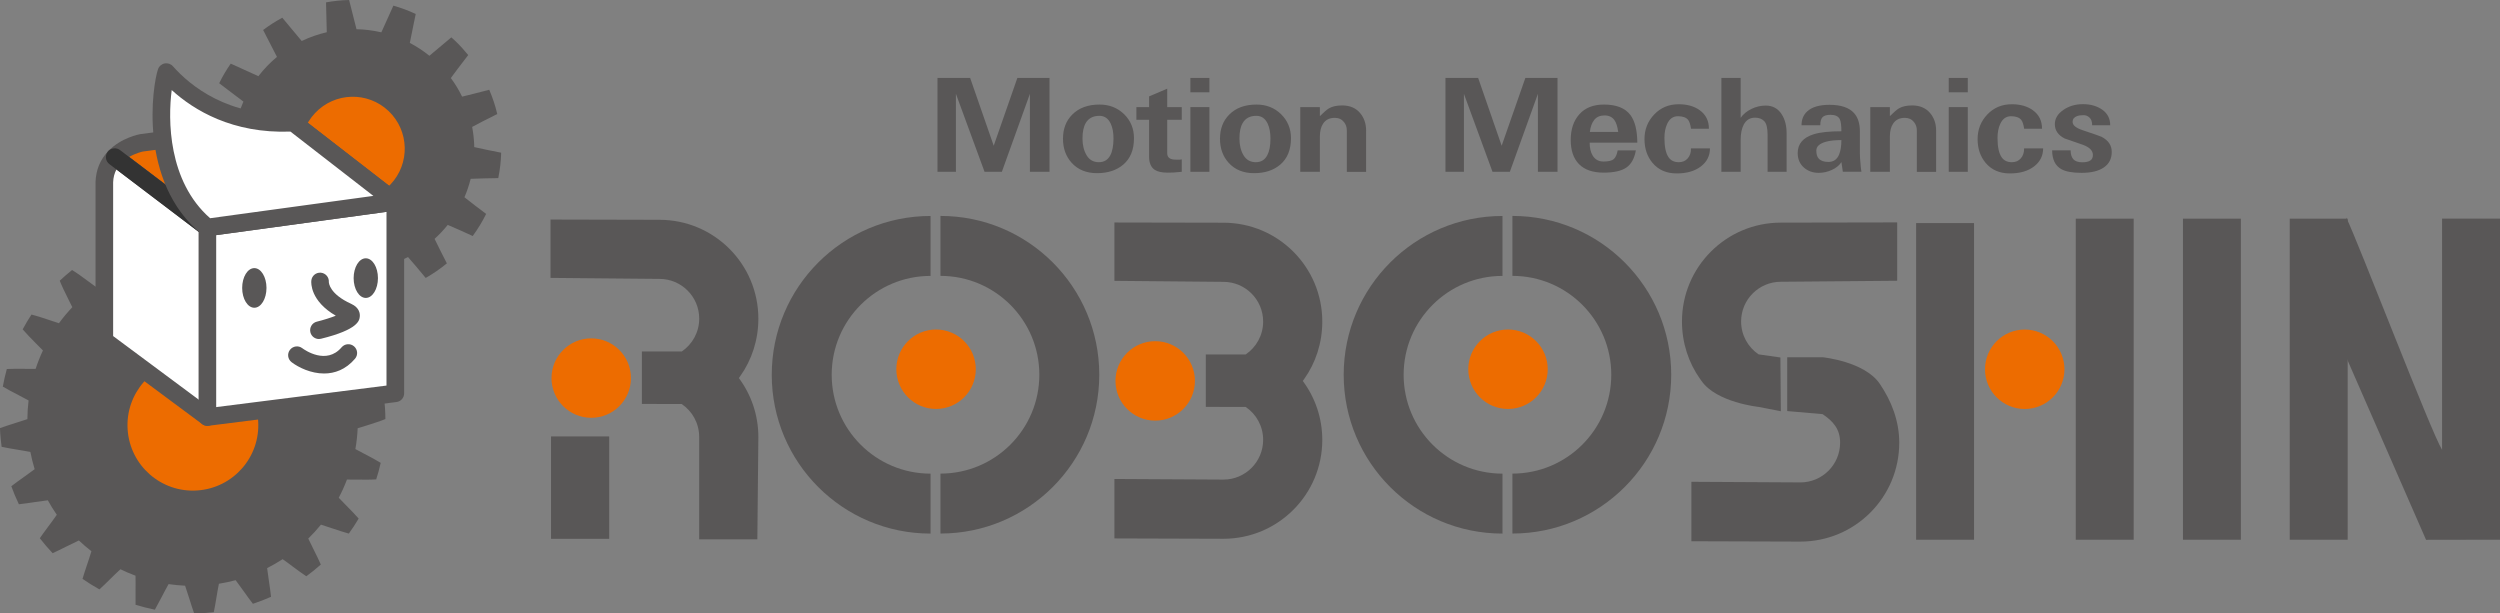 <?xml version="1.0" encoding="utf-8"?>
<!-- Generator: Adobe Illustrator 25.0.0, SVG Export Plug-In . SVG Version: 6.00 Build 0)  -->
<svg version="1.1" id="レイヤー_1" xmlns="http://www.w3.org/2000/svg" xmlns:xlink="http://www.w3.org/1999/xlink" x="0px"
	 y="0px" viewBox="0 0 567.67 139.28" style="enable-background:new 0 0 567.67 139.28;" xml:space="preserve">
<rect x="0" y="0" width="567.67" height="139.28" fill="#808080" stroke="none"/>
<style type="text/css">
	.st0{fill:#ED6C00;}
	.st1{fill:#595757;}
	.st2{fill:#FFFFFF;}
	.st3{fill:#333333;}
</style>
<g>
	<g>
		<g>
			<g>
				<path class="st0" d="M134.25,94.87c4.98,0,9.02-4.04,9.02-9.02c0-4.98-4.04-9.02-9.02-9.02c-4.98,0-9.02,4.04-9.02,9.02
					C125.23,90.83,129.27,94.87,134.25,94.87z"/>
				<path class="st1" d="M172.2,99.23c0-5.02-1.65-9.65-4.43-13.39l0.3-0.41c2.62-3.67,4.13-8.22,4.13-13.07
					c0-12.4-10.05-22.45-22.45-22.45L125,49.85V63.1l24.75,0.23c4.98,0,9.02,4.04,9.02,9.02c0,3.1-1.57,5.84-3.96,7.46h-9.06v11.91
					l9.04,0.02c2.4,1.62,3.97,4.36,3.97,7.48v23.25h13.21L172.2,99.23z"/>
				<rect x="125.12" y="99.1" class="st1" width="13.21" height="23.25"/>
			</g>
			<g>
				<path class="st1" d="M211.3,121.16c-19.92,0-36.06-16.15-36.06-36.06s16.15-36.06,36.06-36.06v13.61
					c-12.4,0-22.45,10.05-22.45,22.45s10.05,22.45,22.45,22.45V121.16z"/>
				<path class="st0" d="M212.55,92.86c4.98,0,9.02-4.04,9.02-9.02c0-4.98-4.04-9.02-9.02-9.02s-9.02,4.04-9.02,9.02
					C203.54,88.83,207.57,92.86,212.55,92.86z"/>
				<path class="st1" d="M213.55,49.03c19.92,0,36.06,16.15,36.06,36.06s-16.15,36.06-36.06,36.06v-13.61
					c12.4,0,22.45-10.05,22.45-22.45s-10.05-22.45-22.45-22.45V49.03z"/>
			</g>
			<g>
				<path class="st1" d="M341.17,121.16c-19.92,0-36.06-16.15-36.06-36.06s16.15-36.06,36.06-36.06v13.61
					c-12.4,0-22.45,10.05-22.45,22.45s10.05,22.45,22.45,22.45V121.16z"/>
				<path class="st0" d="M342.42,92.86c4.98,0,9.02-4.04,9.02-9.02c0-4.98-4.04-9.02-9.02-9.02c-4.98,0-9.02,4.04-9.02,9.02
					C333.41,88.83,337.44,92.86,342.42,92.86z"/>
				<path class="st1" d="M343.42,49.03c19.92,0,36.06,16.15,36.06,36.06s-16.15,36.06-36.06,36.06v-13.61
					c12.4,0,22.45-10.05,22.45-22.45s-10.05-22.45-22.45-22.45V49.03z"/>
			</g>
			<g>
				<path class="st0" d="M262.31,95.51c4.98,0,9.02-4.04,9.02-9.02c0-4.98-4.04-9.02-9.02-9.02c-4.98,0-9.02,4.04-9.02,9.02
					C253.29,91.48,257.33,95.51,262.31,95.51z"/>
				<path class="st1" d="M282.85,92.4c2.4,1.62,3.97,4.36,3.97,7.48c0,4.98-4.04,9.02-9.02,9.02l-24.75-0.14v13.5l24.75,0.08
					c12.4,0,22.45-10.05,22.45-22.45c0-5.02-1.65-9.65-4.43-13.39l0.3-0.41c2.62-3.67,4.13-8.22,4.13-13.07
					c0-12.4-10.05-22.45-22.45-22.45l-24.75-0.05v13.25l24.75,0.23c4.98,0,9.02,4.04,9.02,9.02c0,3.1-1.57,5.84-3.96,7.46h-9.06
					v11.91L282.85,92.4z"/>
			</g>
			<g>
				<path class="st1" d="M386.35,86.48l-0.3-0.41c-2.62-3.67-4.13-8.22-4.13-13.07c0-12.4,10.05-22.45,22.45-22.45l26.42-0.05v13.25
					l-26.42,0.23c-4.98,0-9.02,4.04-9.02,9.02c0,3.1,1.57,5.84,3.96,7.46l4.96,0.71l0.1,12.21l-5.04-0.98
					C399.33,92.4,389.72,91.39,386.35,86.48z"/>
				<path class="st1" d="M426.83,87.14c2.62,3.85,4.43,8.37,4.43,13.39c0,12.4-10.05,22.45-22.45,22.45l-24.75-0.08v-13.5
					l24.75,0.14c4.98,0,9.02-4.04,9.02-9.02c0-3.11-1.58-4.86-3.97-6.48l-8.04-0.7V81.12h8.06
					C413.87,81.12,423.37,82.06,426.83,87.14z"/>
			</g>
			<g>
				<path class="st0" d="M459.75,74.83c-4.98,0-9.02,4.04-9.02,9.02c0,4.98,4.04,9.02,9.02,9.02c4.98,0,9.02-4.04,9.02-9.02
					C468.77,78.87,464.73,74.83,459.75,74.83z"/>
				<rect x="435.09" y="50.65" class="st1" width="13.15" height="71.91"/>
				<rect x="471.34" y="49.65" class="st1" width="13.15" height="72.91"/>
				<rect x="495.68" y="49.65" class="st1" width="13.15" height="72.91"/>
				<rect x="519.93" y="49.65" class="st1" width="13.15" height="72.91"/>
			</g>
			<g>
				<path class="st1" d="M567.67,122.55v-13.61c0,0,0,0,0,0v-59.3h-13.15v52.5c-2.46-3.89-19.07-47.28-21.76-52.73v31.72
					l18.12,41.45L567.67,122.55z"/>
			</g>
		</g>
		<g>
			<polygon class="st1" points="225.64,33.09 220.29,17.7 212.87,17.7 212.87,39.01 217.06,39.01 217.06,21.31 223.56,39.01 
				227.49,39.01 233.86,21.31 233.86,39.01 238.31,39.01 238.31,17.7 231.01,17.7 			"/>
			<path class="st1" d="M249.66,23.74c-2.6,0-4.66,0.75-6.18,2.27c-1.41,1.41-2.11,3.24-2.11,5.5c0,2.2,0.67,4.02,1.98,5.47
				c1.41,1.55,3.33,2.34,5.76,2.34s4.41-0.64,5.92-1.92c1.65-1.39,2.46-3.39,2.46-6.02c0-2.18-0.75-3.99-2.25-5.46
				C253.75,24.47,251.88,23.74,249.66,23.74z M252.13,35.23c-0.55,1.07-1.43,1.6-2.62,1.6c-1.22,0-2.14-0.52-2.76-1.55
				c-0.63-1.04-0.95-2.31-0.95-3.83c0-1.52,0.25-2.69,0.74-3.52c0.64-1.09,1.68-1.63,3.1-1.63c1.15,0,2.01,0.59,2.56,1.76
				c0.43,0.9,0.64,2.03,0.64,3.39C252.83,33.07,252.6,34.34,252.13,35.23z"/>
			<path class="st1" d="M265.05,20.13l-4.13,1.76v2.43h-2.88v2.88h2.88v8.38c0,1.41,0.43,2.4,1.28,2.98
				c0.64,0.43,1.62,0.64,2.94,0.64c0.47,0,0.92-0.01,1.36-0.03c0.44-0.02,1.05-0.08,1.84-0.16v-2.82c-0.08,0-0.24,0.02-0.45,0.06
				c-0.26,0-0.51,0-0.77,0c-0.64,0-1.12-0.08-1.44-0.26c-0.43-0.24-0.64-0.63-0.64-1.18V27.2h3.3v-2.88h-3.3V20.13z"/>
			<rect x="270.3" y="17.7" class="st1" width="4.32" height="3.26"/>
			<rect x="270.3" y="24.32" class="st1" width="4.32" height="14.69"/>
			<path class="st1" d="M285.31,23.74c-2.6,0-4.67,0.75-6.18,2.27c-1.41,1.41-2.11,3.24-2.11,5.5c0,2.2,0.66,4.02,1.98,5.47
				c1.41,1.55,3.33,2.34,5.76,2.34c2.43,0,4.4-0.64,5.92-1.92c1.64-1.39,2.46-3.39,2.46-6.02c0-2.18-0.76-3.99-2.26-5.46
				C289.39,24.47,287.53,23.74,285.31,23.74z M287.77,35.23c-0.56,1.07-1.43,1.6-2.62,1.6c-1.22,0-2.14-0.52-2.77-1.55
				c-0.63-1.04-0.94-2.31-0.94-3.83c0-1.52,0.24-2.69,0.74-3.52c0.64-1.09,1.67-1.63,3.1-1.63c1.15,0,2,0.59,2.56,1.76
				c0.42,0.9,0.64,2.03,0.64,3.39C288.48,33.07,288.24,34.34,287.77,35.23z"/>
			<path class="st1" d="M304.76,23.94c-1.24,0-2.24,0.22-3.01,0.67c-0.44,0.26-1.13,0.85-2.05,1.76v-2.05h-4.45v14.69h4.45v-8
				c0-1.22,0.25-2.2,0.74-2.94c0.58-0.88,1.46-1.31,2.66-1.31c0.88,0,1.57,0.32,2.08,0.96c0.43,0.53,0.64,1.17,0.64,1.89v9.41h4.38
				v-9.38c0-1.55-0.45-2.87-1.34-3.94C307.88,24.52,306.51,23.94,304.76,23.94z"/>
			<polygon class="st1" points="340.98,33.09 335.64,17.7 328.22,17.7 328.22,39.01 332.41,39.01 332.41,21.31 338.9,39.01 
				342.84,39.01 349.21,21.31 349.21,39.01 353.66,39.01 353.66,17.7 346.36,17.7 			"/>
			<path class="st1" d="M370.23,26.14c-1.19-1.6-3.2-2.4-6.02-2.4c-2.41,0-4.27,0.73-5.58,2.2c-1.31,1.46-1.97,3.4-1.97,5.84
				c0,2.39,0.63,4.22,1.89,5.5c1.26,1.28,3.13,1.92,5.6,1.92c2.3,0,4.02-0.38,5.14-1.15c1.12-0.77,1.84-2.07,2.16-3.9h-4.13
				c-0.17,0.94-0.46,1.59-0.88,1.97c-0.42,0.37-1.2,0.56-2.35,0.56c-1.09,0-1.91-0.46-2.46-1.38c-0.45-0.75-0.67-1.72-0.67-2.91
				h10.82C371.76,29.59,371.25,27.51,370.23,26.14z M361.01,29.95c0.13-1.17,0.47-2.09,1.01-2.75c0.54-0.66,1.32-0.99,2.32-0.99
				c0.99,0,1.73,0.35,2.24,1.06c0.41,0.58,0.7,1.47,0.86,2.69H361.01z"/>
			<path class="st1" d="M383.22,35.97c-0.51,0.58-1.18,0.86-2.02,0.86c-1.02,0-1.79-0.36-2.3-1.09c-0.64-0.9-0.96-2.37-0.96-4.42
				c0-1.22,0.2-2.27,0.61-3.17c0.53-1.17,1.35-1.76,2.46-1.76c1.11,0,1.89,0.29,2.33,0.86c0.28,0.37,0.49,1.02,0.64,1.98h4.06
				c0-1.81-0.7-3.22-2.11-4.22c-1.26-0.9-2.84-1.34-4.74-1.34c-2.24,0-4.1,0.77-5.57,2.32c-1.47,1.54-2.21,3.41-2.21,5.58
				c0,2.16,0.61,3.96,1.82,5.41c1.34,1.6,3.17,2.4,5.5,2.4c2.28,0,4.11-0.53,5.48-1.58c1.38-1.06,2.07-2.43,2.07-4.11h-4.32
				C383.99,34.64,383.73,35.39,383.22,35.97z"/>
			<path class="st1" d="M400.94,23.97c-1.13,0-2.22,0.26-3.26,0.77c-1.04,0.51-1.86,1.18-2.43,2.02V17.7h-4.38v21.31h4.38v-7.26
				c0-1.43,0.24-2.58,0.7-3.46c0.56-1.04,1.41-1.57,2.56-1.57c0.9,0,1.59,0.27,2.1,0.8c0.5,0.53,0.75,1.55,0.75,3.04v8.45h4.32v-8.8
				c0-1.66-0.36-3.07-1.09-4.22C403.74,24.64,402.52,23.97,400.94,23.97z"/>
			<path class="st1" d="M422.32,34.88v-5.06c0-1.79-0.45-3.18-1.34-4.16c-1.13-1.24-2.99-1.86-5.57-1.86c-2.29,0-3.97,0.5-5.06,1.5
				c-0.86,0.79-1.28,1.84-1.28,3.14h4.26c0-0.88,0.17-1.48,0.52-1.84c0.35-0.35,0.95-0.53,1.81-0.53c1.04,0,1.74,0.32,2.08,0.96
				c0.26,0.49,0.38,1.42,0.38,2.78c-2.73,0-4.83,0.22-6.27,0.67c-2.43,0.75-3.65,2.18-3.65,4.29c0,1.39,0.49,2.5,1.47,3.33
				c0.9,0.77,2,1.15,3.3,1.15c1.02,0,2.02-0.22,2.98-0.66c0.96-0.44,1.68-1.02,2.18-1.77l0.32,2.18h4.22
				c-0.11-0.7-0.17-1.25-0.19-1.63C422.37,36.27,422.32,35.44,422.32,34.88z M417.58,35.14c-0.47,1.09-1.27,1.63-2.4,1.63
				c-1.02,0-1.76-0.26-2.21-0.77c-0.37-0.4-0.54-1.01-0.54-1.82c0-0.94,0.75-1.61,2.27-2.02c0.9-0.24,2.04-0.35,3.42-0.35
				C418.12,33.2,417.94,34.3,417.58,35.14z"/>
			<path class="st1" d="M434.19,23.94c-1.24,0-2.24,0.22-3.01,0.67c-0.45,0.26-1.13,0.85-2.05,1.76v-2.05h-4.45v14.69h4.45v-8
				c0-1.22,0.24-2.2,0.74-2.94c0.58-0.88,1.46-1.31,2.66-1.31c0.87,0,1.57,0.32,2.08,0.96c0.42,0.53,0.64,1.17,0.64,1.89v9.41h4.38
				v-9.38c0-1.55-0.45-2.87-1.34-3.94C437.3,24.52,435.93,23.94,434.19,23.94z"/>
			<rect x="442.5" y="17.7" class="st1" width="4.32" height="3.26"/>
			<rect x="442.5" y="24.32" class="st1" width="4.32" height="14.69"/>
			<path class="st1" d="M458.85,35.97c-0.51,0.58-1.18,0.86-2.02,0.86c-1.02,0-1.79-0.36-2.3-1.09c-0.64-0.9-0.96-2.37-0.96-4.42
				c0-1.22,0.2-2.27,0.61-3.17c0.53-1.17,1.36-1.76,2.46-1.76c1.11,0,1.89,0.29,2.34,0.86c0.28,0.37,0.49,1.02,0.64,1.98h4.06
				c0-1.81-0.7-3.22-2.11-4.22c-1.26-0.9-2.84-1.34-4.74-1.34c-2.24,0-4.1,0.77-5.57,2.32c-1.47,1.54-2.21,3.41-2.21,5.58
				c0,2.16,0.61,3.96,1.82,5.41c1.34,1.6,3.18,2.4,5.5,2.4c2.29,0,4.11-0.53,5.49-1.58c1.38-1.06,2.07-2.43,2.07-4.11h-4.32
				C459.62,34.64,459.37,35.39,458.85,35.97z"/>
			<path class="st1" d="M477.21,31.07c-0.18-0.11-1.62-0.61-4.29-1.5c-1.54-0.51-2.3-1.14-2.3-1.89c0-0.62,0.33-1.06,0.99-1.31
				c0.38-0.15,0.89-0.22,1.5-0.22c0.51,0,0.97,0.18,1.36,0.56c0.4,0.37,0.59,0.95,0.59,1.74h4.1c0-1.52-0.6-2.69-1.8-3.54
				c-1.2-0.84-2.66-1.26-4.37-1.26c-1.73,0-3.23,0.44-4.49,1.33c-1.27,0.88-1.91,1.95-1.91,3.21c0,1.43,0.75,2.51,2.24,3.26
				c1.39,0.49,2.78,0.97,4.16,1.44c1.5,0.56,2.24,1.32,2.24,2.3c0,0.6-0.2,1.03-0.62,1.28c-0.42,0.26-1.02,0.38-1.81,0.38
				c-0.93,0-1.61-0.24-2.02-0.7c-0.4-0.47-0.61-1.14-0.61-2.02h-4.19c0,2.05,0.68,3.47,2.05,4.26c1,0.58,2.55,0.86,4.64,0.86
				c2.16,0,3.84-0.4,5.04-1.22s1.8-1.98,1.8-3.52C479.52,33.04,478.76,31.88,477.21,31.07z"/>
		</g>
	</g>
	<g>
		<g>
			<g>
				<g>
					<path class="st1" d="M83.04,96.68c1.82-0.57,3.34-1.06,4.47-1.53c-0.01-0.83-0.03-1.67-0.09-2.52
						c-0.03-0.4-0.07-0.79-0.11-1.19c-1.18-0.31-2.74-0.58-4.61-0.89c-0.54-0.09-1.17-0.19-1.82-0.31
						c-0.23-1.66-0.57-3.29-1.01-4.87c0.46-0.33,0.9-0.65,1.29-0.92c1.69-1.2,3.07-2.2,4.02-3.05c-0.39-1.13-0.81-2.25-1.29-3.34
						c-0.17,0.01-0.34,0.01-0.53,0.02c-1.32,0.09-2.96,0.33-4.55,0.57c-0.48,0.07-0.97,0.14-1.45,0.21
						c-0.76-1.55-1.64-3.03-2.6-4.44c0.32-0.44,0.64-0.86,0.91-1.23c1.26-1.69,2.27-3.08,2.9-4.18c-0.69-0.91-1.42-1.78-2.18-2.63
						c-1.32,0.46-2.99,1.29-4.73,2.17c-0.41,0.21-0.82,0.41-1.23,0.61c-1.23-1.25-2.54-2.4-3.93-3.47c0.15-0.47,0.3-0.92,0.44-1.32
						c0.69-2.07,1.24-3.74,1.49-5.01c-0.92-0.63-1.86-1.23-2.83-1.79c-1.01,0.76-2.28,1.98-3.89,3.57c-0.3,0.3-0.62,0.61-0.94,0.92
						c-1.56-0.8-3.18-1.49-4.86-2.07c0-0.47,0.01-0.92,0.01-1.32c0.02-2.2,0.03-3.99-0.13-5.27c-1.07-0.31-2.16-0.57-3.26-0.79
						c-0.73,1.05-1.55,2.6-2.57,4.55c-0.2,0.38-0.42,0.8-0.64,1.23c-1.71-0.26-3.45-0.39-5.22-0.41c-0.15-0.47-0.29-0.92-0.42-1.33
						c-0.64-2.05-1.18-3.72-1.71-4.89c-0.37,0.01-0.75,0.02-1.12,0.04c-0.77,0.05-1.54,0.12-2.3,0.21c-0.35,1.22-0.65,2.9-0.99,4.97
						c-0.08,0.46-0.16,0.99-0.26,1.53c-1.7,0.29-3.37,0.7-4.98,1.22c-0.31-0.42-0.6-0.84-0.87-1.21c-1.22-1.72-2.22-3.1-3.06-4.04
						c-1.13,0.42-2.24,0.89-3.32,1.4c0.05,1.27,0.29,2.95,0.59,4.98c0.07,0.48,0.16,1.04,0.24,1.61c-1.46,0.79-2.86,1.67-4.19,2.63
						c-0.51-0.37-1.02-0.75-1.51-1.11c-1.54-1.15-2.81-2.06-3.83-2.68c-0.97,0.77-1.9,1.58-2.8,2.43c0.45,1.15,1.13,2.56,1.98,4.26
						c0.26,0.52,0.56,1.12,0.87,1.75c-1.08,1.15-2.1,2.36-3.03,3.64c-0.66-0.21-1.33-0.44-2.01-0.66c-1.53-0.51-3-1-4.23-1.31
						c-0.72,1.09-1.38,2.21-2,3.36c0.76,0.9,1.79,1.95,3,3.18C8.64,78.44,9.2,79,9.75,79.58c-0.64,1.35-1.19,2.75-1.66,4.18
						c-0.77,0-1.58,0-2.38-0.01c-1.44-0.02-2.93-0.03-4.16,0.04c-0.36,1.31-0.67,2.64-0.91,3.99c0.96,0.58,2.16,1.21,3.55,1.93
						c0.68,0.35,1.5,0.78,2.3,1.22c-0.17,1.39-0.26,2.81-0.27,4.24c-0.89,0.3-1.79,0.58-2.54,0.82C2.26,96.44,1.02,96.83,0,97.21
						c0.02,0.38,0.02,0.77,0.05,1.16c0.07,1.04,0.19,2.07,0.32,3.09c1.02,0.22,2.25,0.43,3.65,0.66c0.84,0.14,1.88,0.31,2.88,0.51
						c0.26,1.33,0.58,2.64,0.97,3.91c-0.8,0.6-1.64,1.2-2.32,1.68c-1.15,0.82-2.16,1.54-2.98,2.19c0.51,1.4,1.08,2.77,1.72,4.09
						c1.12-0.12,2.37-0.3,3.6-0.49c1.01-0.15,2.03-0.3,2.97-0.41c0.62,1.13,1.3,2.23,2.04,3.29c-0.63,0.91-1.32,1.84-1.88,2.59
						c-0.76,1.02-1.43,1.93-1.98,2.73c0.91,1.18,1.89,2.32,2.91,3.4c0.96-0.43,2-0.95,3.08-1.49c0.98-0.49,1.97-0.98,2.88-1.4
						c0.91,0.86,1.86,1.68,2.85,2.44c-0.32,1.08-0.7,2.22-1.01,3.13c-0.4,1.18-0.74,2.22-1.01,3.15c1.24,0.86,2.52,1.66,3.84,2.39
						c0.71-0.64,1.5-1.41,2.4-2.3c0.75-0.74,1.58-1.56,2.37-2.27c1.11,0.54,2.25,1.03,3.42,1.46c0.03,1.12,0.02,2.32,0.01,3.27
						c-0.01,1.25-0.02,2.37,0,3.33c1.43,0.44,2.9,0.82,4.39,1.12c0.47-0.83,0.99-1.82,1.57-2.93c0.45-0.87,1-1.92,1.54-2.88
						c1.23,0.18,2.48,0.3,3.75,0.36c0.36,1.03,0.71,2.15,0.99,3.03c0.39,1.24,0.73,2.33,1.07,3.26c0.84-0.01,1.68-0.03,2.52-0.09
						c0.65-0.04,1.3-0.11,1.94-0.18c0.2-0.96,0.39-2.07,0.6-3.33c0.15-0.91,0.34-2.06,0.56-3.13c1.29-0.21,2.56-0.48,3.8-0.81
						c0.61,0.81,1.23,1.67,1.75,2.4c0.81,1.15,1.53,2.14,2.17,2.96c1.41-0.46,2.78-0.99,4.12-1.59c-0.11-1.05-0.29-2.29-0.5-3.71
						c-0.12-0.81-0.27-1.82-0.39-2.8c1.22-0.61,2.39-1.3,3.52-2.03c0.78,0.54,1.59,1.14,2.33,1.7c1.17,0.87,2.18,1.61,3.05,2.18
						c1.14-0.83,2.24-1.72,3.29-2.66c-0.44-1.01-1.01-2.18-1.69-3.54c-0.34-0.69-0.76-1.52-1.16-2.36c1.02-1,1.98-2.05,2.88-3.16
						c0.79,0.25,1.62,0.52,2.44,0.8c1.39,0.47,2.73,0.91,3.89,1.23c0.8-1.1,1.54-2.24,2.23-3.41c-0.75-0.87-1.73-1.88-2.89-3.05
						c-0.48-0.49-1.06-1.08-1.63-1.68c0.71-1.33,1.33-2.71,1.87-4.13c0.73,0,1.48,0.01,2.23,0.01c1.54,0.02,3.14,0.04,4.41-0.05
						c0.39-1.23,0.74-2.48,1.02-3.75c-1.01-0.63-2.34-1.34-3.92-2.16c-0.54-0.28-1.19-0.62-1.83-0.97c0.27-1.55,0.45-3.13,0.52-4.73
						C81.87,97.05,82.5,96.85,83.04,96.68z"/>
				</g>
				<path class="st0" d="M58.62,95.58c0.54,8.18-5.66,15.25-13.85,15.79c-8.18,0.54-15.25-5.66-15.79-13.85
					c-0.54-8.18,5.66-15.25,13.85-15.79C51.02,81.2,58.09,87.39,58.62,95.58z"/>
			</g>
			<g>
				<g>
					<path class="st1" d="M98.68,54.24c1.08-0.98,2.08-2.04,2.99-3.17c1.74,0.72,3.74,1.64,5.62,2.5c0.02,0.01,0.03,0.02,0.05,0.02
						c1.17-1.6,2.19-3.28,3.05-5.02c-0.04-0.03-0.08-0.06-0.12-0.09c-1.46-1.1-3.26-2.45-4.81-3.69c0.58-1.34,1.05-2.74,1.41-4.18
						c0.22-0.01,0.45-0.02,0.7-0.03c1.62-0.07,3.44-0.1,5.25-0.13c0.11,0,0.21,0,0.32-0.01c0.39-1.9,0.61-3.83,0.66-5.77
						c-0.11-0.02-0.21-0.04-0.32-0.06c-1.76-0.35-3.9-0.77-5.8-1.21c0-0.21,0-0.41-0.01-0.62c-0.06-1.35-0.21-2.67-0.46-3.96
						c1.61-0.87,3.4-1.78,4.89-2.52c0.28-0.14,0.54-0.27,0.81-0.41c-0.44-1.88-1.05-3.72-1.82-5.51c-0.37,0.1-0.74,0.19-1.11,0.29
						c-1.73,0.45-3.47,0.9-5.05,1.27c-0.73-1.49-1.58-2.9-2.56-4.22c1.04-1.43,2.2-2.94,3.17-4.2c0.27-0.36,0.52-0.68,0.78-1.02
						c-0.93-1.14-1.93-2.25-3.03-3.29c-0.27-0.25-0.54-0.49-0.81-0.73c-0.42,0.35-0.84,0.71-1.29,1.09c-1.18,1-2.47,2.09-3.69,3.09
						c-1.38-1.11-2.86-2.09-4.44-2.92c0.29-1.55,0.63-3.15,0.91-4.51c0.15-0.73,0.29-1.41,0.43-2.06c-1.65-0.77-3.35-1.4-5.08-1.89
						c-0.3,0.66-0.61,1.35-0.94,2.1c-0.54,1.2-1.16,2.6-1.79,3.96c-1.82-0.42-3.71-0.67-5.64-0.71c-0.35-1.34-0.69-2.69-0.98-3.87
						C79.72,1.76,79.49,0.85,79.27,0c-1.75,0.04-3.51,0.22-5.24,0.54c0.02,0.85,0.04,1.76,0.07,2.75c0.04,1.23,0.08,2.64,0.1,4.03
						c-1.99,0.46-3.9,1.13-5.69,1.99c-0.87-1.03-1.74-2.07-2.49-2.98c-0.69-0.84-1.33-1.61-1.92-2.31c-1.5,0.81-2.96,1.74-4.35,2.79
						c0.46,0.91,0.97,1.89,1.53,2.98c0.5,0.96,1.06,2.04,1.61,3.13c-1.56,1.3-2.98,2.77-4.22,4.38c-1.09-0.49-2.22-1-3.3-1.5
						c-1.02-0.47-2.01-0.92-2.98-1.35c-1,1.43-1.87,2.92-2.62,4.45c0.79,0.61,1.66,1.26,2.62,1.99c0.88,0.66,1.88,1.41,2.88,2.18
						c-0.8,1.83-1.39,3.77-1.77,5.77c-1.18,0.03-2.42,0.06-3.67,0.08c-1.06,0.02-2.12,0.04-3.14,0.06
						c-0.24,1.73-0.36,3.47-0.33,5.21c0.86,0.18,1.8,0.36,2.81,0.56c1.19,0.23,2.55,0.5,3.9,0.79c0.11,1.98,0.44,3.91,0.95,5.75
						c-1.19,0.62-2.41,1.24-3.47,1.77c-0.9,0.45-1.73,0.87-2.5,1.27c0.57,1.71,1.28,3.39,2.13,5.01c0.82-0.21,1.66-0.42,2.49-0.64
						c1.36-0.35,2.73-0.71,4.03-1.02c0.93,1.6,2.01,3.09,3.23,4.46c-0.95,1.28-1.96,2.6-2.82,3.72c-0.4,0.51-0.77,1-1.12,1.46
						c0.3,0.3,0.59,0.6,0.9,0.89c1.04,0.98,2.13,1.88,3.25,2.71c0.43-0.36,0.86-0.73,1.32-1.12c1.19-1.01,2.49-2.11,3.72-3.11
						c1.42,0.95,2.92,1.77,4.51,2.44c-0.31,1.7-0.69,3.5-1.01,5.02c-0.09,0.43-0.17,0.83-0.26,1.23c1.78,0.66,3.61,1.15,5.46,1.49
						c0.13-0.29,0.25-0.57,0.39-0.87c0.67-1.51,1.49-3.33,2.28-4.98c1.55,0.22,3.14,0.3,4.75,0.25c0.49,1.77,0.98,3.73,1.38,5.35
						c0.06,0.25,0.12,0.47,0.18,0.71c1.92-0.16,3.82-0.48,5.69-0.96c0-0.09-0.01-0.18-0.01-0.27c-0.05-1.82-0.12-4.04-0.12-6.02
						c1.47-0.45,2.88-1.03,4.23-1.71c1.33,1.5,2.79,3.26,3.97,4.69c0.01,0.02,0.03,0.03,0.04,0.05c1.68-0.95,3.29-2.06,4.81-3.31
						c-0.04-0.07-0.07-0.14-0.11-0.21C100.54,57.97,99.52,56,98.68,54.24z"/>
				</g>
				<path class="st0" d="M88.22,25.2c4.73,4.48,4.93,11.94,0.46,16.67c-4.48,4.73-11.94,4.94-16.67,0.46
					c-4.73-4.48-4.93-11.94-0.46-16.67C76.03,20.92,83.49,20.72,88.22,25.2z"/>
			</g>
		</g>
		<g>
			<g>
				<g>
					<g>
						<path class="st0" d="M89.76,45.81L89.76,45.81L66.59,27.85l-34.41,4.57c0,0-3.61,0.63-6.13,3.24l21.04,15.98L89.76,45.81z"/>
						<path class="st1" d="M47.09,53.65c-0.43,0-0.86-0.14-1.21-0.41L24.84,37.26c-0.46-0.35-0.74-0.87-0.78-1.44
							c-0.04-0.57,0.16-1.13,0.55-1.54c2.93-3.04,7.05-3.79,7.22-3.82l34.5-4.59c0.53-0.07,1.07,0.07,1.49,0.4l23.17,17.95
							c0.49,0.38,0.77,0.96,0.77,1.58c0,1-0.74,1.85-1.73,1.99l-42.67,5.83C47.27,53.64,47.18,53.65,47.09,53.65z M29.32,35.64
							l18.32,13.91l37.13-5.08L66.03,29.95l-33.59,4.46c0,0,0,0,0,0C32.45,34.41,30.92,34.71,29.32,35.64z M89.76,45.81L89.76,45.81
							L89.76,45.81z"/>
					</g>
					<g>
						<path class="st2" d="M47.09,51.65L26.05,35.67c-1.27,1.32-2.27,3.14-2.35,5.65v35.99l23.4,17.39l42.67-5.39v-43.5L47.09,51.65
							z"/>
						<path class="st1" d="M47.09,96.7c-0.43,0-0.85-0.14-1.19-0.4L22.5,78.92c-0.51-0.38-0.81-0.97-0.81-1.6V41.33
							c0.1-2.79,1.08-5.13,2.91-7.04c0.7-0.73,1.84-0.82,2.65-0.21l20.39,15.47l41.85-5.72c0.57-0.08,1.15,0.09,1.59,0.47
							s0.69,0.93,0.69,1.51v43.5c0,1.01-0.75,1.86-1.75,1.98l-42.67,5.39C47.26,96.7,47.17,96.7,47.09,96.7z M25.69,76.31
							l21.95,16.31l40.12-5.07V48.1l-40.4,5.52c-0.52,0.08-1.06-0.07-1.48-0.39L26.44,38.48c-0.46,0.86-0.71,1.83-0.75,2.91
							L25.69,76.31z"/>
					</g>
					<g>
						<polygon class="st2" points="26.05,35.67 26.05,35.67 47.09,51.65 						"/>
						<path class="st3" d="M47.09,53.65c-0.42,0-0.85-0.13-1.21-0.41L24.84,37.27c-0.88-0.67-1.05-1.91-0.39-2.79
							c0.06-0.08,0.12-0.15,0.19-0.22c0.71-0.71,1.83-0.78,2.62-0.18L48.3,50.05c0.88,0.67,1.05,1.92,0.38,2.8
							C48.29,53.37,47.7,53.65,47.09,53.65z"/>
					</g>
				</g>
				<g>
					<polyline class="st2" points="47.09,94.68 47.09,51.65 89.76,45.81 					"/>
					<path class="st1" d="M47.09,96.68c-1.1,0-2-0.9-2-2V51.65c0-1,0.74-1.85,1.73-1.98l42.67-5.84c1.09-0.15,2.1,0.62,2.25,1.71
						c0.15,1.09-0.62,2.1-1.71,2.25l-40.94,5.6v41.29C49.09,95.78,48.2,96.68,47.09,96.68z"/>
				</g>
				<g>
					<path class="st2" d="M47.09,51.65l42.67-5.84L66.59,27.85c-13.4,0.71-23.08-4.98-28.83-11.48
						C36.64,19.62,33.59,40.65,47.09,51.65z"/>
					<path class="st1" d="M47.09,53.65c-0.46,0-0.9-0.16-1.26-0.45c-14.58-11.88-11.19-33.92-9.95-37.48
						c0.23-0.67,0.8-1.17,1.5-1.31c0.7-0.14,1.42,0.1,1.89,0.64c3.86,4.37,12.54,11.57,27.22,10.81c0.47-0.03,0.95,0.12,1.33,0.42
						l23.17,17.95c0.64,0.49,0.92,1.32,0.71,2.1c-0.21,0.78-0.86,1.35-1.66,1.46l-42.67,5.84C47.27,53.64,47.18,53.65,47.09,53.65z
						 M38.99,20.45c-0.86,6.65-0.88,20.67,8.72,29.1l37.07-5.07L65.95,29.88C52.8,30.36,44.05,25.04,38.99,20.45z"/>
				</g>
			</g>
			<g>
				<g>
					<path class="st1" d="M60.51,65.38c0,2.48-1.23,4.5-2.76,4.5c-1.52,0-2.76-2.01-2.76-4.5c0-2.48,1.23-4.5,2.76-4.5
						C59.27,60.88,60.51,62.9,60.51,65.38z"/>
					<path class="st1" d="M85.82,63.15c0,2.48-1.23,4.5-2.76,4.5c-1.52,0-2.76-2.01-2.76-4.5c0-2.48,1.23-4.5,2.76-4.5
						C84.58,58.65,85.82,60.67,85.82,63.15z"/>
					<path class="st1" d="M72.42,76.98c-0.9,0-1.72-0.61-1.94-1.52c-0.26-1.07,0.39-2.16,1.46-2.42c1.54-0.38,3.13-0.89,4.31-1.35
						c-5.79-3.36-5.61-7.46-5.56-7.96c0.1-1.1,1.07-1.91,2.17-1.81c1.08,0.1,1.88,1.04,1.81,2.11c0,0.21,0.14,2.72,5.07,4.96
						c1.93,0.88,2.01,2.29,1.96,2.86c-0.08,0.89-0.28,2.97-8.81,5.07C72.74,76.96,72.58,76.98,72.42,76.98z"/>
				</g>
				<path class="st1" d="M73.59,84.81c-2.98,0-5.77-1.35-7.37-2.56c-0.88-0.67-1.06-1.92-0.39-2.8c0.67-0.88,1.92-1.06,2.8-0.39
					c0.55,0.41,5.47,3.87,8.94-0.2c0.72-0.84,1.98-0.94,2.82-0.22c0.84,0.72,0.94,1.98,0.22,2.82
					C78.49,83.94,75.98,84.81,73.59,84.81z"/>
			</g>
		</g>
	</g>
</g>
</svg>
